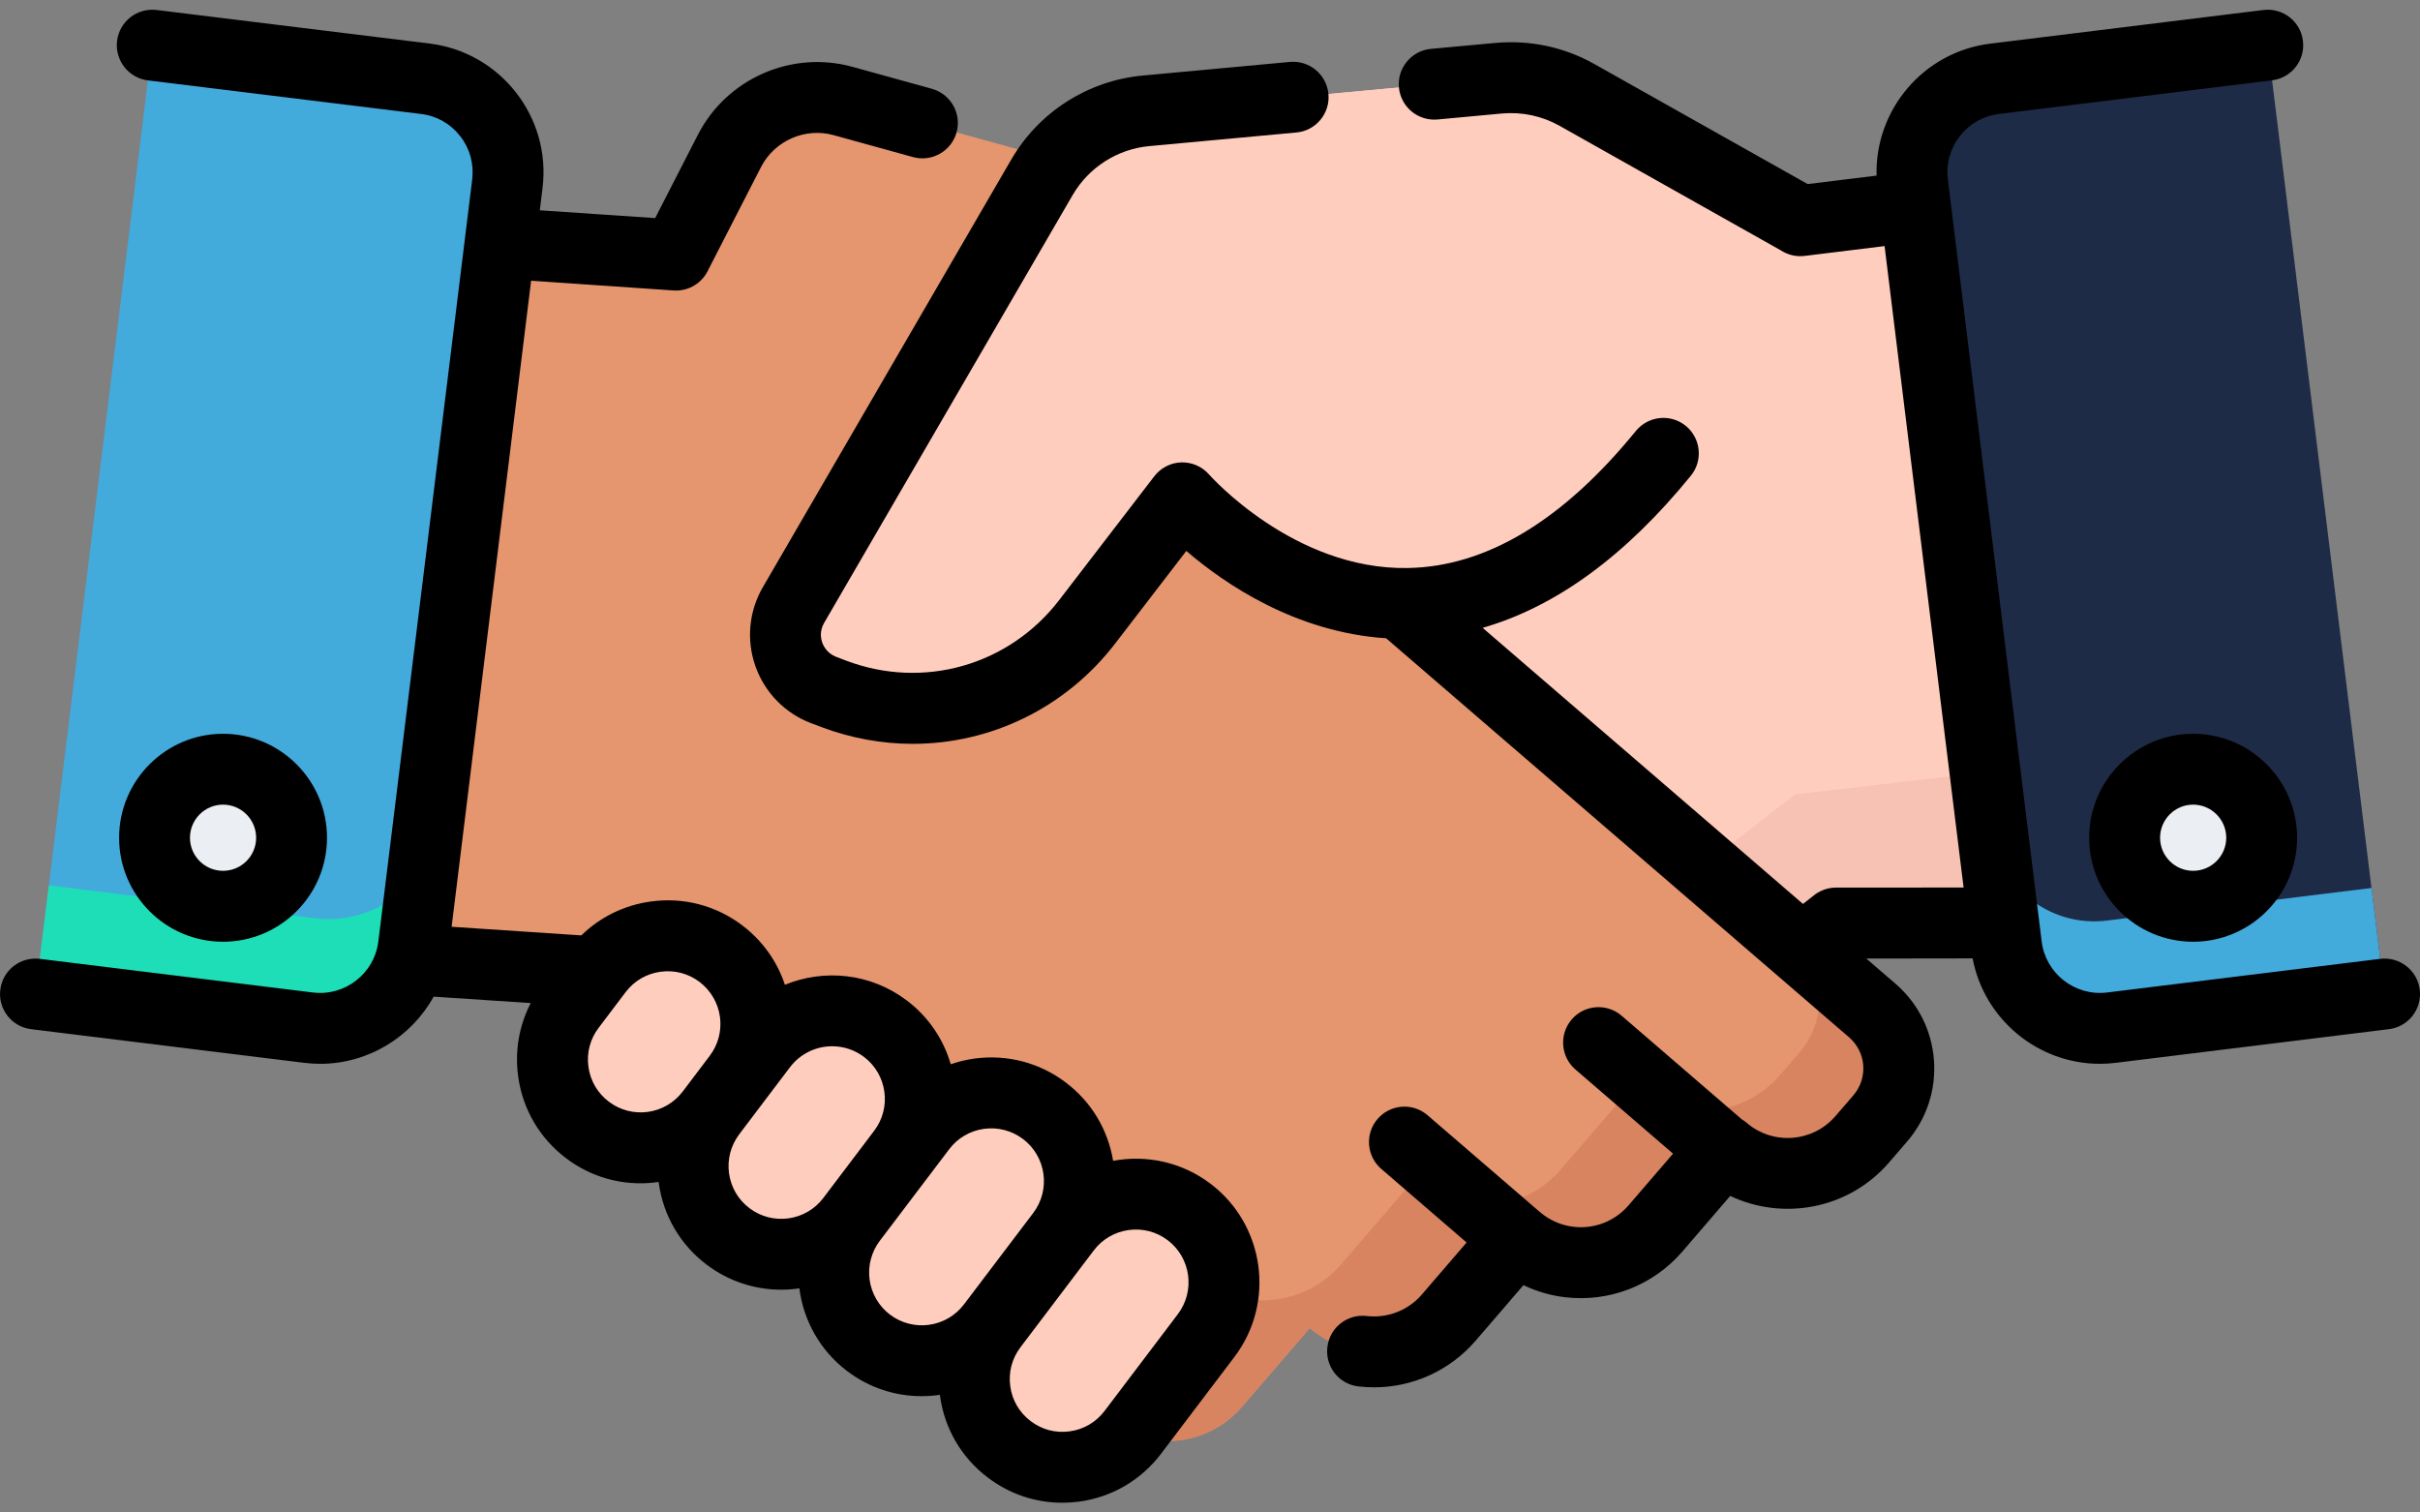 <svg width="32" height="20" viewBox="0 0 32 20" fill="none" xmlns="http://www.w3.org/2000/svg">
<rect x="0" y="0" width="32" height="20" fill="#808080" stroke="none"/>
<path d="M26.141 9.334L25.328 2.731L23.805 2.919L23.806 2.918L20.852 1.256C20.537 1.078 20.176 1.001 19.816 1.035L15.153 1.466C14.58 1.519 14.068 1.846 13.779 2.344L10.492 8C10.249 8.418 10.44 8.954 10.892 9.124L11.026 9.175C11.285 9.273 11.551 9.329 11.816 9.351L11.4 9.714L10.567 10.44L8.197 12.461C7.776 12.829 7.732 13.468 8.099 13.89L8.339 14.165C8.811 14.706 9.633 14.762 10.175 14.29L11.08 15.329C11.375 15.667 11.806 15.817 12.221 15.766C12.47 15.735 12.713 15.632 12.916 15.455L13.82 16.493C14.116 16.832 14.547 16.981 14.961 16.93C15.211 16.899 15.454 16.797 15.657 16.62L16.148 17.044C16.62 17.587 17.442 17.643 17.985 17.171L18.653 16.587L24.271 12.212L24.277 12.206L26.494 12.204L26.141 9.334Z" fill="#FFCDBE"/>
<path d="M23.733 10.505L23.727 10.511L18.109 14.886L17.44 15.469C16.898 15.941 16.076 15.885 15.604 15.343L15.112 14.918C14.909 15.096 14.666 15.198 14.417 15.229C14.003 15.28 13.572 15.131 13.276 14.792L12.371 13.753C12.168 13.931 11.925 14.034 11.676 14.065C11.262 14.116 10.831 13.966 10.536 13.628L9.63 12.589C9.166 12.993 8.498 13.009 8.019 12.666C7.773 13.036 7.793 13.538 8.099 13.89L8.34 14.165C8.812 14.706 9.633 14.762 10.175 14.29L11.081 15.329C11.375 15.667 11.806 15.817 12.221 15.766C12.47 15.735 12.713 15.632 12.916 15.454L13.82 16.493C14.116 16.832 14.547 16.981 14.962 16.93C15.211 16.899 15.454 16.797 15.657 16.62L16.148 17.044C16.62 17.587 17.443 17.643 17.985 17.171L18.653 16.587L24.272 12.212L24.278 12.206L26.494 12.204L26.249 10.212L23.733 10.505Z" fill="#F7C1B3"/>
<path d="M24.756 13.361L21.746 10.766L20.909 10.044L20.31 9.529L17.734 7.309L18.032 4.777C18.132 3.92 17.593 3.119 16.762 2.889L11.148 1.335C10.554 1.171 9.927 1.447 9.646 1.995L8.94 3.373L5.909 3.168L5.133 9.775L4.795 12.647L7.745 12.843L7.751 12.849L13.914 18.161L14.586 18.74C15.13 19.209 15.952 19.148 16.421 18.604L17.32 17.561C17.524 17.737 17.767 17.838 18.017 17.867C18.431 17.916 18.862 17.765 19.156 17.424L20.055 16.381C20.258 16.557 20.502 16.659 20.751 16.688C21.166 16.737 21.596 16.585 21.889 16.245L22.789 15.201C23.334 15.67 24.154 15.61 24.623 15.066L24.862 14.789C25.227 14.365 25.18 13.726 24.756 13.361Z" fill="#E5966E"/>
<path d="M24.756 13.361L23.839 12.571C24.137 12.966 24.131 13.528 23.795 13.918L23.541 14.212C23.044 14.789 22.172 14.854 21.594 14.356L20.639 15.464C20.328 15.825 19.871 15.986 19.431 15.934C19.166 15.903 18.908 15.795 18.691 15.608L17.737 16.716C17.425 17.077 16.968 17.238 16.528 17.186C16.263 17.155 16.005 17.048 15.788 16.86L14.834 17.968C14.654 18.176 14.425 18.317 14.179 18.39L14.586 18.74C15.13 19.209 15.952 19.148 16.421 18.604L17.32 17.561C17.524 17.737 17.768 17.838 18.017 17.867C18.432 17.916 18.862 17.765 19.156 17.424L20.055 16.381C20.259 16.557 20.502 16.659 20.751 16.688C21.166 16.737 21.597 16.585 21.889 16.245L22.789 15.201C23.334 15.67 24.155 15.61 24.623 15.066L24.862 14.789C25.227 14.365 25.18 13.726 24.756 13.361Z" fill="#D88460"/>
<path d="M7.899 12.836L7.542 13.308C7.153 13.821 7.254 14.553 7.768 14.942C8.281 15.33 9.012 15.229 9.401 14.716L9.758 14.245C10.147 13.731 10.046 13 9.533 12.611C9.019 12.222 8.288 12.323 7.899 12.836Z" fill="#FFCDBE"/>
<path d="M10.074 13.828L9.401 14.716C9.013 15.229 9.114 15.961 9.627 16.35C10.14 16.738 10.872 16.637 11.261 16.124L11.933 15.236C12.322 14.723 12.221 13.991 11.707 13.602C11.194 13.213 10.463 13.315 10.074 13.828Z" fill="#FFCDBE"/>
<path d="M12.177 14.914L11.261 16.124C10.872 16.637 10.973 17.369 11.486 17.758C12 18.146 12.731 18.046 13.12 17.532L14.036 16.322C14.425 15.809 14.324 15.077 13.811 14.688C13.297 14.299 12.566 14.4 12.177 14.914Z" fill="#FFCDBE"/>
<path d="M14.09 16.252L13.12 17.532C12.731 18.046 12.832 18.777 13.346 19.166C13.859 19.555 14.591 19.454 14.979 18.94L15.949 17.66C16.338 17.146 16.237 16.415 15.723 16.026C15.21 15.637 14.478 15.738 14.09 16.252Z" fill="#FFCDBE"/>
<path d="M23.806 2.918L20.853 1.256C20.538 1.078 20.176 1.001 19.816 1.035L15.153 1.466C14.58 1.519 14.068 1.846 13.779 2.344L10.492 8C10.249 8.418 10.44 8.954 10.892 9.124L11.026 9.175C12.231 9.63 13.592 9.243 14.376 8.222L15.635 6.583C15.635 6.583 18.662 10.088 21.995 5.995" fill="#FFCDBE"/>
<path d="M29.987 0.597L31.531 13.144L27.92 13.589C27.237 13.673 26.616 13.188 26.531 12.505L25.291 2.43C25.207 1.747 25.692 1.126 26.375 1.042L29.987 0.597Z" fill="#1E2B46"/>
<path d="M27.859 12.173C27.157 12.259 26.513 11.796 26.361 11.12L26.531 12.505C26.615 13.188 27.237 13.673 27.919 13.589L31.531 13.144L31.359 11.742L27.859 12.173Z" fill="#43AADC"/>
<path d="M2.013 0.598L0.469 13.145L4.081 13.589C4.763 13.673 5.385 13.188 5.469 12.505L6.709 2.43C6.793 1.748 6.308 1.126 5.625 1.042L2.013 0.598Z" fill="#43AADC"/>
<path d="M4.166 12.142L0.646 11.708L0.469 13.144L4.081 13.589C4.763 13.673 5.385 13.188 5.469 12.505L5.6 11.441C5.311 11.922 4.758 12.215 4.166 12.142Z" fill="#1EDEB7"/>
<path d="M29 11.984C29.501 11.984 29.906 11.578 29.906 11.078C29.906 10.577 29.501 10.172 29 10.172C28.5 10.172 28.094 10.577 28.094 11.078C28.094 11.578 28.5 11.984 29 11.984Z" fill="#EBEEF2"/>
<path d="M2.949 11.984C3.45 11.984 3.856 11.578 3.856 11.078C3.856 10.577 3.45 10.172 2.949 10.172C2.449 10.172 2.043 10.577 2.043 11.078C2.043 11.578 2.449 11.984 2.949 11.984Z" fill="#EBEEF2"/>
<path d="M16.006 15.652C15.625 15.364 15.156 15.268 14.719 15.35C14.65 14.935 14.43 14.569 14.094 14.315C13.746 14.051 13.316 13.939 12.883 13.998C12.776 14.013 12.672 14.038 12.572 14.073C12.477 13.747 12.281 13.448 11.99 13.229C11.512 12.867 10.898 12.809 10.379 13.022C10.276 12.711 10.082 12.439 9.816 12.237C9.468 11.973 9.038 11.861 8.605 11.921C8.254 11.969 7.936 12.126 7.687 12.369L5.972 12.255L7.023 3.712L8.908 3.841C8.918 3.841 8.929 3.842 8.939 3.842C9.114 3.842 9.276 3.744 9.356 3.587L10.063 2.209C10.242 1.86 10.646 1.683 11.023 1.787L12.072 2.077C12.321 2.146 12.58 2 12.649 1.75C12.718 1.501 12.571 1.243 12.322 1.174L11.273 0.884C10.47 0.661 9.61 1.038 9.229 1.781L8.663 2.884L7.138 2.781L7.174 2.487C7.29 1.549 6.62 0.692 5.682 0.576L2.071 0.132C1.813 0.101 1.58 0.283 1.548 0.54C1.517 0.797 1.699 1.031 1.956 1.063L5.568 1.507C5.774 1.532 5.957 1.636 6.085 1.8C6.213 1.963 6.269 2.167 6.244 2.373L5.003 12.448C4.951 12.873 4.563 13.176 4.138 13.124L0.526 12.679C0.269 12.648 0.035 12.83 0.004 13.087C-0.028 13.344 0.155 13.578 0.411 13.609L4.023 14.054C4.094 14.063 4.164 14.067 4.234 14.067C4.867 14.067 5.438 13.715 5.734 13.179L7.018 13.264C6.864 13.561 6.805 13.898 6.852 14.236C6.912 14.668 7.136 15.052 7.485 15.315C7.772 15.533 8.114 15.647 8.468 15.647C8.544 15.647 8.619 15.642 8.695 15.631C8.7 15.631 8.705 15.63 8.71 15.629C8.71 15.634 8.711 15.639 8.711 15.644C8.771 16.076 8.996 16.46 9.344 16.723C9.639 16.946 9.985 17.054 10.329 17.054C10.41 17.054 10.49 17.048 10.57 17.036C10.624 17.456 10.839 17.856 11.203 18.131C11.498 18.355 11.844 18.462 12.188 18.462C12.269 18.462 12.349 18.456 12.428 18.444C12.429 18.449 12.429 18.455 12.43 18.46C12.49 18.892 12.714 19.276 13.063 19.539C13.35 19.757 13.692 19.871 14.046 19.871C14.122 19.871 14.197 19.866 14.273 19.856C14.706 19.796 15.089 19.571 15.353 19.223L16.323 17.943C16.867 17.224 16.725 16.197 16.006 15.652ZM8.567 14.703C8.383 14.728 8.199 14.68 8.051 14.568C7.902 14.455 7.806 14.292 7.781 14.107C7.755 13.923 7.803 13.739 7.916 13.591L8.273 13.119C8.385 12.971 8.549 12.875 8.733 12.85C8.918 12.824 9.101 12.872 9.25 12.984C9.398 13.097 9.494 13.261 9.52 13.445C9.545 13.63 9.497 13.813 9.385 13.961L9.028 14.433C8.915 14.581 8.752 14.677 8.567 14.703ZM9.91 15.976C9.761 15.864 9.666 15.7 9.64 15.515C9.615 15.331 9.663 15.148 9.775 14.999L10.132 14.527L10.447 14.111C10.585 13.93 10.793 13.835 11.004 13.835C11.151 13.835 11.299 13.881 11.425 13.976C11.731 14.208 11.792 14.646 11.559 14.953L10.887 15.841C10.655 16.148 10.216 16.208 9.91 15.976ZM11.769 17.384C11.621 17.272 11.525 17.108 11.499 16.923C11.474 16.739 11.522 16.556 11.634 16.407L12.307 15.519L12.551 15.197C12.663 15.048 12.827 14.953 13.011 14.927C13.196 14.902 13.379 14.95 13.528 15.062C13.834 15.294 13.895 15.732 13.663 16.039L12.746 17.249C12.514 17.555 12.076 17.616 11.769 17.384ZM15.575 17.377L14.606 18.657C14.493 18.806 14.33 18.902 14.145 18.927C13.96 18.953 13.777 18.905 13.629 18.792C13.48 18.68 13.384 18.516 13.359 18.332C13.333 18.147 13.381 17.964 13.494 17.815L14.41 16.605L14.463 16.535C14.576 16.386 14.739 16.291 14.924 16.265C15.109 16.24 15.292 16.287 15.441 16.4C15.747 16.632 15.807 17.07 15.575 17.377Z" fill="black"/>
<path d="M31.997 13.087C31.965 12.83 31.731 12.648 31.474 12.679L27.862 13.124C27.437 13.176 27.049 12.873 26.997 12.448L26.96 12.147L26.951 12.077L25.757 2.373C25.731 2.167 25.788 1.963 25.915 1.8C26.043 1.636 26.227 1.532 26.432 1.507L30.044 1.062C30.301 1.031 30.484 0.797 30.452 0.54C30.421 0.283 30.187 0.101 29.93 0.132L26.318 0.577C25.435 0.685 24.791 1.451 24.814 2.322L23.903 2.434L21.083 0.847C20.683 0.622 20.231 0.526 19.773 0.568L19.771 0.568L18.922 0.646C18.664 0.67 18.474 0.899 18.498 1.156C18.522 1.414 18.75 1.603 19.008 1.58L19.859 1.501C20.126 1.477 20.39 1.533 20.623 1.664L23.547 3.31C23.639 3.37 23.75 3.398 23.863 3.384L24.92 3.254L25.696 9.556L25.965 11.736L24.277 11.737C24.165 11.737 24.056 11.778 23.971 11.851L23.841 11.953L19.605 8.302C20.573 8.024 21.495 7.351 22.358 6.291C22.522 6.09 22.491 5.795 22.291 5.631C22.09 5.468 21.795 5.498 21.631 5.699C20.667 6.883 19.653 7.493 18.617 7.511C17.109 7.539 16 6.288 15.99 6.277C15.898 6.17 15.763 6.111 15.622 6.114C15.481 6.118 15.35 6.186 15.264 6.297L14.005 7.936C13.341 8.8 12.211 9.121 11.192 8.737L11.058 8.686C10.94 8.641 10.892 8.549 10.873 8.498C10.855 8.447 10.834 8.345 10.898 8.236L14.184 2.579C14.397 2.213 14.775 1.971 15.197 1.932L17.142 1.752C17.4 1.729 17.59 1.5 17.566 1.243C17.542 0.985 17.314 0.795 17.056 0.819L15.11 0.999C14.387 1.066 13.738 1.48 13.373 2.108L10.087 7.765C9.902 8.083 9.867 8.465 9.99 8.812C10.113 9.159 10.382 9.433 10.726 9.563L10.861 9.614C11.257 9.763 11.666 9.836 12.069 9.836C13.097 9.836 14.089 9.365 14.748 8.507L15.687 7.285C16.191 7.719 17.13 8.361 18.329 8.44L24.45 13.716C24.56 13.811 24.627 13.943 24.638 14.088C24.648 14.233 24.602 14.373 24.508 14.483L24.269 14.76C23.969 15.107 23.442 15.146 23.095 14.846C23.075 14.829 23.055 14.815 23.033 14.802L21.444 13.432C21.248 13.263 20.952 13.284 20.783 13.48C20.614 13.677 20.636 13.973 20.832 14.142L22.123 15.255L21.534 15.939C21.353 16.149 21.081 16.255 20.806 16.222C20.642 16.203 20.488 16.135 20.361 16.026C20.358 16.024 20.356 16.022 20.354 16.02L18.877 14.747C18.681 14.578 18.385 14.6 18.216 14.796C18.047 14.992 18.069 15.288 18.265 15.457L19.393 16.43L18.801 17.118C18.62 17.328 18.347 17.434 18.072 17.402C17.814 17.372 17.582 17.556 17.552 17.813C17.521 18.07 17.705 18.303 17.962 18.333C18.032 18.341 18.101 18.345 18.17 18.345C18.682 18.345 19.172 18.123 19.511 17.73L20.145 16.994C20.318 17.077 20.504 17.131 20.697 17.154C21.282 17.222 21.86 16.997 22.245 16.551L22.879 15.814C23.581 16.147 24.448 15.988 24.979 15.372L25.218 15.095C25.476 14.795 25.602 14.413 25.573 14.018C25.543 13.624 25.362 13.264 25.062 13.006L24.678 12.675L26.084 12.673C26.238 13.483 26.951 14.067 27.766 14.067C27.836 14.067 27.906 14.063 27.977 14.054L31.589 13.609C31.846 13.578 32.028 13.344 31.997 13.087Z" fill="black"/>
<path d="M29 9.703C28.242 9.703 27.625 10.32 27.625 11.078C27.625 11.836 28.242 12.453 29 12.453C29.758 12.453 30.375 11.836 30.375 11.078C30.375 10.32 29.758 9.703 29 9.703ZM29 11.515C28.759 11.515 28.563 11.319 28.563 11.078C28.563 10.837 28.759 10.64 29 10.64C29.241 10.64 29.438 10.837 29.438 11.078C29.438 11.319 29.241 11.515 29 11.515Z" fill="black"/>
<path d="M4.324 11.078C4.324 10.32 3.708 9.703 2.949 9.703C2.191 9.703 1.575 10.32 1.575 11.078C1.575 11.836 2.191 12.453 2.949 12.453C3.708 12.453 4.324 11.836 4.324 11.078ZM2.512 11.078C2.512 10.837 2.708 10.64 2.949 10.64C3.191 10.64 3.387 10.837 3.387 11.078C3.387 11.319 3.191 11.515 2.949 11.515C2.708 11.515 2.512 11.319 2.512 11.078Z" fill="black"/>
</svg>
